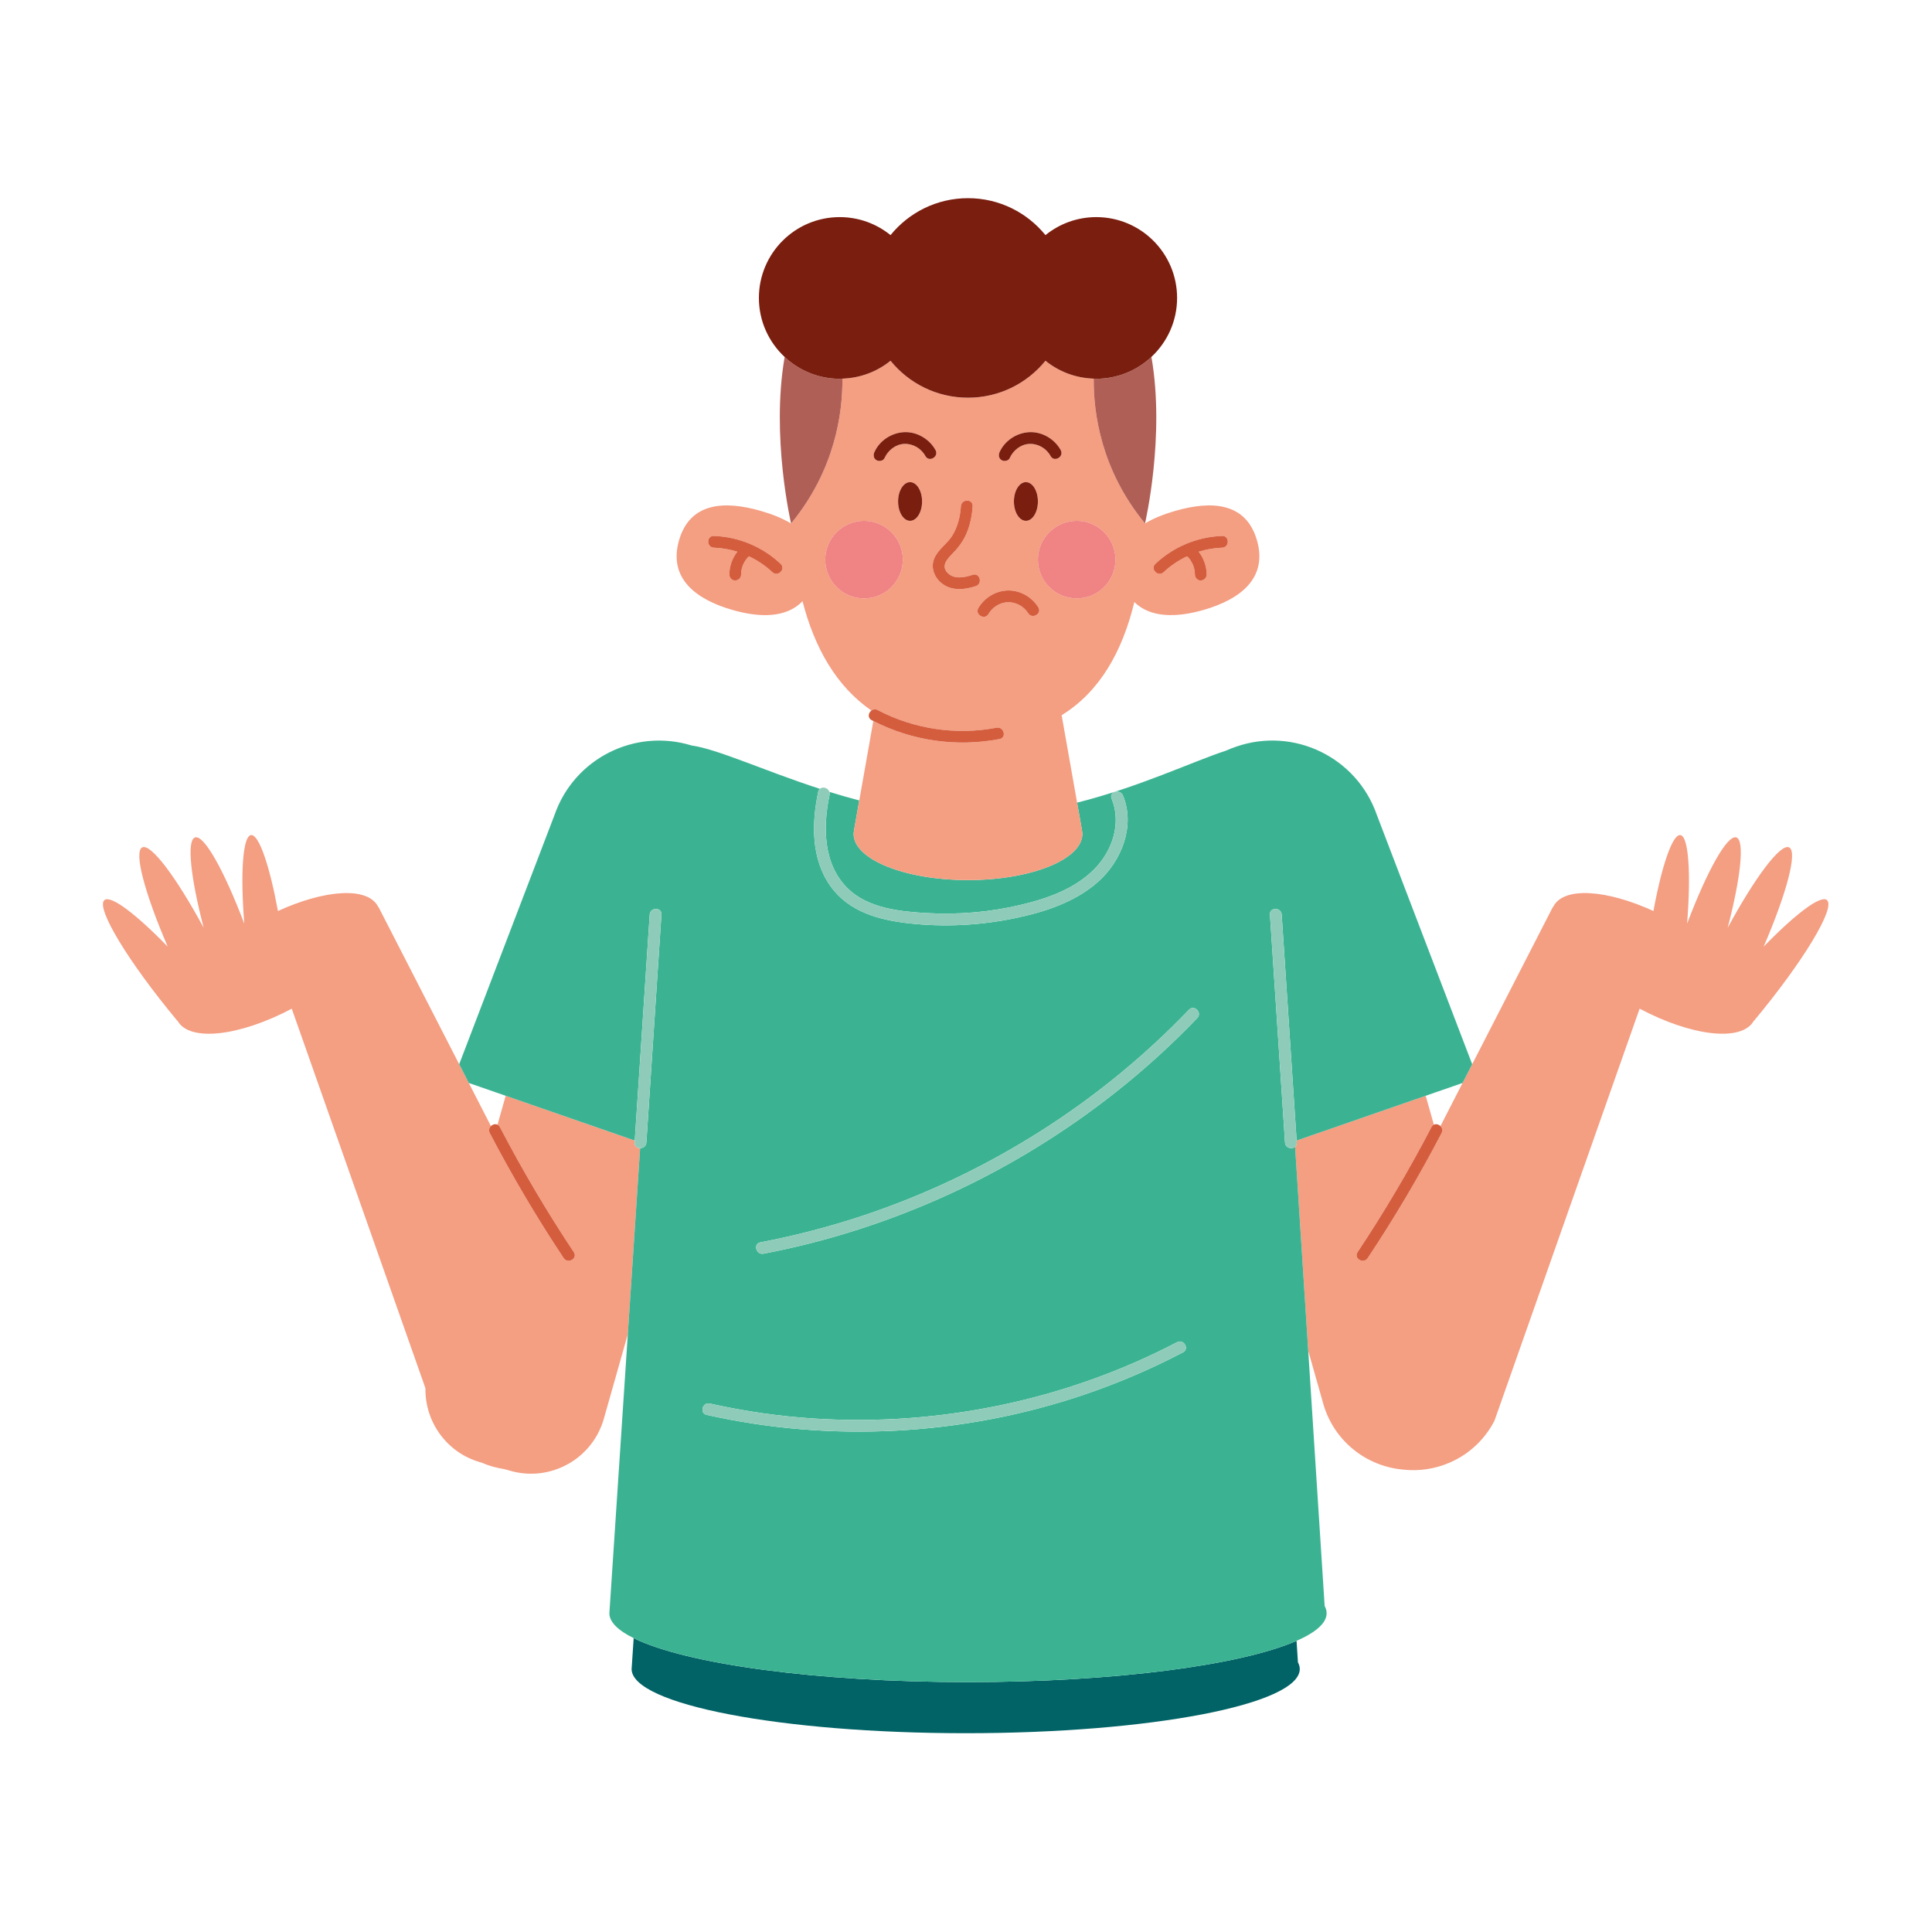 <?xml version="1.0" encoding="utf-8"?>
<!-- Generator: Adobe Illustrator 27.5.0, SVG Export Plug-In . SVG Version: 6.00 Build 0)  -->
<svg version="1.1" id="Capa_2" xmlns="http://www.w3.org/2000/svg" xmlns:xlink="http://www.w3.org/1999/xlink" x="0px" y="0px"
	 viewBox="0 0 2122 2122" style="enable-background:new 0 0 2122 2122;" xml:space="preserve">
<path style="fill:#016366;" d="M1063.191,1847.537c-167.28,0-310.104-20.04-367.216-48.294l-2.244,33.936v0.001
	c0,38.924,164.28,70.479,366.929,70.479c202.649,0,366.928-31.554,366.928-70.479c0-2.496-0.698-4.96-2.015-7.389l-1.517-23.583
	C1363.186,1828.89,1224.561,1847.537,1063.191,1847.537z"/>
<path style="fill:#F49E82;" d="M1937.104,1039.726c25.233-58.58,37.498-104.401,27.973-109.012
	c-9.455-4.577-37.445,32.878-67.492,88.339c14.387-55.237,18.862-96.236,9.494-99.28c-9.879-3.21-32.111,36.758-54.081,94.729
	c4.404-55.158,1.713-96.167-7.41-97.308c-8.609-1.077-20.41,33.661-29.541,83.408c-51.117-23.396-97.341-26.762-109.424-5.833
	c-0.272,0.471-0.488,0.966-0.722,1.453l-0.257-0.134l-88.67,172.811l-10.556,20.574l-24.305,47.368
	c1.882,1.839,2.804,4.667,1.25,7.649c-24.605,47.186-51.697,93.027-81.168,137.338c-4.581,6.888-15.751,0.421-11.14-6.511
	c29.471-44.311,56.564-90.152,81.168-137.339c0.696-1.334,1.633-2.199,2.673-2.7l-9.003-31.743l-141.752,49.189
	c0.048,0.729,0.096,1.459,0.145,2.188c0.141,2.138-0.618,3.711-1.819,4.743l14.4,223.794l16.52,58.245
	c11.705,41.267,47.629,69.015,87.981,72.451c40.117,4.39,80.601-15.759,100.122-53.805l159.365-452.473
	c57.13,30.291,111.936,36.701,125.258,13.625l0.236-0.476l0.183,0.152c54.094-65.004,89.945-124.358,80.076-132.57
	C1999.656,982.812,1971.845,1003.984,1937.104,1039.726z"/>
<path style="fill:#D45D3D;" d="M1574.898,1235.279c-1.04,0.501-1.978,1.366-2.673,2.7c-24.604,47.186-51.697,93.028-81.168,137.339
	c-4.611,6.932,6.559,13.4,11.14,6.511c29.471-44.311,56.563-90.152,81.168-137.338c1.555-2.982,0.632-5.809-1.25-7.649
	C1580.195,1234.965,1577.278,1234.131,1574.898,1235.279z"/>
<path style="fill:#F49E82;" d="M697.033,1254.913c0.048-0.729,0.096-1.459,0.145-2.188l-141.752-49.189l-9.004,31.744
	c1.041,0.501,1.979,1.366,2.674,2.699c24.604,47.186,51.697,93.028,81.167,137.339c4.616,6.939-6.563,13.392-11.139,6.511
	c-29.471-44.311-56.563-90.152-81.168-137.338c-1.556-2.984-0.633-5.812,1.249-7.649l-24.304-47.367l-10.556-20.574l-88.669-172.811
	l-0.257,0.134c-0.233-0.487-0.451-0.983-0.722-1.453c-12.083-20.929-58.307-17.563-109.424,5.832
	c-9.131-49.747-20.932-84.484-29.541-83.407c-9.122,1.141-11.814,42.148-7.411,97.306c-21.97-57.97-44.201-97.937-54.08-94.727
	c-9.368,3.044-4.893,44.043,9.494,99.28c-30.047-55.461-58.036-92.916-67.492-88.339c-9.525,4.611,2.74,50.432,27.973,109.013
	c-34.741-35.742-62.552-56.915-69.506-51.128c-9.869,8.212,25.982,67.566,80.076,132.57l0.183-0.152l0.236,0.476
	c13.323,23.076,68.128,16.666,125.259-13.625l146.827,416.877c-0.643,36.783,23.277,70.853,60.34,81.366l1.477,0.419
	c7.969,3.454,16.382,5.781,24.984,7.086l6.528,1.851c44.159,12.525,90.109-13.119,102.634-57.278l26.312-92.768l13.508-204.303
	C699.848,1261.121,696.759,1259.057,697.033,1254.913z"/>
<path style="fill:#3BB392;" d="M1411.386,1254.913c-0.679-10.271-1.358-20.543-2.037-30.815c-2.973-44.965-5.947-89.93-8.92-134.895
	c-1.866-28.234-3.733-56.467-5.6-84.701c-0.549-8.302,12.356-8.241,12.901,0c0.679,10.271,1.358,20.543,2.037,30.815
	c2.973,44.965,5.946,89.93,8.919,134.895c1.818,27.504,3.637,55.008,5.455,82.513l141.752-49.189l40.525-14.062l10.556-20.574
	l-104.729-273.827c-21.999-63.397-91.225-96.957-154.622-74.957c-3.943,1.368-7.709,2.849-11.307,4.439
	c-37.664,12.382-94.72,39.777-163.3,57.03l5.312,30.067l-0.066,0.016c0.291,1.408,0.533,2.823,0.533,4.262
	c0,27.995-56.235,50.689-125.605,50.689c-69.369,0-125.604-22.694-125.604-50.689c0-1.439,0.242-2.854,0.534-4.262l-0.067-0.016
	l5.74-32.489c-11.233-2.939-22.2-6.091-32.826-9.398c0.31,0.996,0.409,2.107,0.148,3.344c-7.314,34.728-7.253,75.833,19.811,102.534
	c22.295,21.998,57.405,25.576,87.094,27.243c34.65,1.946,69.498-1.038,103.268-9.061c29.021-6.895,58.906-17.393,80.422-38.955
	c20.011-20.053,30.389-50.687,19.201-77.74c-3.176-7.678,9.312-10.993,12.44-3.43c13.761,33.273-1.343,71.652-27.057,94.577
	c-25.508,22.742-59.377,33.588-92.258,40.357c-37.872,7.798-76.956,9.778-115.397,5.535c-32.897-3.63-66.34-12.542-86.486-40.9
	c-21.397-30.12-20.775-68.941-13.478-103.591c0.305-1.448,0.959-2.513,1.804-3.264c-61.862-20.109-111.754-43.488-140.986-47.638
	c-62.225-19.133-128.907,14.297-150.421,76.297L504.345,1168.9l10.556,20.574l40.524,14.062l141.752,49.189
	c0.631-9.543,1.262-19.085,1.893-28.627c2.973-44.965,5.946-89.93,8.919-134.895c1.866-28.234,3.734-56.467,5.6-84.701
	c0.546-8.255,13.449-8.289,12.901,0c-0.68,10.271-1.359,20.543-2.038,30.815c-2.973,44.965-5.946,89.93-8.919,134.895
	c-1.866,28.233-3.734,56.467-5.6,84.701c-0.273,4.128-3.635,6.2-6.86,6.204l-13.508,204.303l-20.262,306.459v0.001
	c0,9.653,9.514,18.875,26.673,27.364c57.111,28.254,199.935,48.294,367.216,48.294c161.369,0,299.994-18.647,360.865-45.328
	c21.188-9.287,33.025-19.541,33.025-30.329c0-2.679-0.749-5.325-2.164-7.932l-18.049-280.498l-14.4-223.794
	C1419.001,1262.631,1411.791,1261.032,1411.386,1254.913z M835.136,1364.541c39.116-7.466,77.703-17.557,115.448-30.255
	c67.283-22.636,131.735-53.489,191.7-91.476c59.703-37.82,114.693-82.771,163.612-133.779c5.76-6.006,14.87,3.129,9.122,9.122
	c-28.051,29.25-58.085,56.558-89.904,81.662c-56.061,44.231-117.243,81.808-182.148,111.601
	c-65.228,29.941-133.893,52.108-204.4,65.565C830.439,1378.532,826.99,1366.096,835.136,1364.541z M779.612,1541.568
	c38.093,8.555,76.781,14.123,115.748,16.557c136.951,8.551,275.799-20.289,397.451-83.927c7.356-3.848,13.871,7.29,6.512,11.14
	c-34.917,18.266-71.243,33.83-108.569,46.47c-132.818,44.977-277.735,52.933-414.573,22.201
	C768.072,1552.187,771.525,1539.752,779.612,1541.568z"/>
<path style="fill:#F49E82;" d="M938.121,911.668c-0.291,1.408-0.534,2.823-0.534,4.262c0,27.995,56.235,50.689,125.604,50.689
	c69.37,0,125.605-22.694,125.605-50.689c0-1.439-0.242-2.854-0.533-4.262l0.066-0.016l-5.312-30.067l-16.968-96.037
	c41.814-25.81,66.642-69.784,79.852-124.306c17.479,17.254,45.765,17.394,76.141,8.64c41.074-11.837,70.357-35.364,58.52-76.438
	c-11.838-41.074-48.778-44.117-89.853-32.279c-12.347,3.558-23.626,8.08-33.093,13.747l-0.01,0.041l-0.02-0.025l-0.012,0.007
	l0.001-0.021c-48.47-58.895-56.639-121.737-56.321-159.045c-20.046-0.632-38.418-7.839-52.982-19.633
	c-20.091,24.744-50.725,40.58-85.082,40.58c-34.357,0-64.991-15.836-85.082-40.58c-14.536,11.772-32.869,18.972-52.872,19.627
	c0.318,37.307-7.848,100.152-56.32,159.049l0.005,0.088c-9.498-5.711-20.836-10.258-33.249-13.836
	c-41.075-11.839-78.015-8.796-89.852,32.279c-11.838,41.075,17.445,64.601,58.52,76.438c30.922,8.912,59.701,8.642,77.094-9.552
	c13.293,51.468,37.284,93.601,75.646,120.064c1.811-1.375,4.272-1.885,6.847-0.533c39.874,20.94,86.286,27.904,130.535,19.412
	c8.126-1.559,11.575,10.878,3.429,12.441c-47.137,9.046-95.995,2.089-138.68-19.818l-15.419,87.267l-5.74,32.489L938.121,911.668z
	 M1268.957,619.313c19.848-18.75,46.039-29.691,73.323-30.666c8.317-0.298,8.278,12.605,0,12.901
	c-8.761,0.313-17.41,1.839-25.714,4.43c5.572,7.104,8.729,16.122,8.734,25.134c0.002,3.617-2.957,6.294-6.45,6.45
	c-3.485,0.157-6.448-3.077-6.451-6.45c-0.001-1.156-0.076-2.301-0.179-3.451l-0.058-0.495l-0.049-0.299
	c-0.097-0.542-0.207-1.082-0.331-1.619c-0.262-1.142-0.582-2.269-0.959-3.378c-0.181-0.533-0.39-1.054-0.586-1.581l-0.236-0.517
	c-0.266-0.564-3.365-6.384-3.742-6.175c-0.009,0.004,0.912,1.123,0.24,0.333l-0.532-0.633c-0.404-0.47-0.822-0.927-1.252-1.373
	l-0.942-0.877c-9.371,4.421-18.102,10.216-25.695,17.389C1272.044,634.137,1262.909,625.027,1268.957,619.313z M848.304,628.436
	c-7.59-7.171-16.319-12.966-25.688-17.386l-1.092,1.023c-0.427,0.449-0.841,0.911-1.242,1.382l-0.386,0.465
	c-1.328,1.863-2.534,3.778-3.513,5.853l-0.148,0.326l-0.203,0.49c-0.185,0.49-0.371,0.98-0.536,1.477
	c-0.37,1.11-0.686,2.24-0.94,3.383c-0.12,0.538-0.228,1.079-0.321,1.621l-0.13,0.816l0.049-0.227l0.003-0.053
	c0.045-0.433,0.275-1.193-0.003,0.053c-0.115,1.149-0.168,2.299-0.168,3.453c-0.003,3.617-2.954,6.294-6.451,6.45
	c-3.482,0.156-6.452-3.076-6.45-6.45c0.005-9.012,3.162-18.029,8.734-25.134c-8.304-2.591-16.953-4.117-25.715-4.43
	c-8.291-0.297-8.303-13.198,0-12.901c27.285,0.975,53.475,11.915,73.324,30.666C863.477,625.029,854.337,634.135,848.304,628.436z
	 M1225.17,614.667c0,23.528-19.073,42.6-42.599,42.6c-23.527,0-42.599-19.072-42.599-42.6c0-23.527,19.072-42.599,42.599-42.599
	C1206.097,572.067,1225.17,591.14,1225.17,614.667z M1126.802,572.039c-7.273,0-13.169-9.512-13.169-21.245
	c0-11.733,5.896-21.245,13.169-21.245c7.273,0,13.169,9.512,13.169,21.245C1139.971,562.527,1134.074,572.039,1126.802,572.039z
	 M1097.866,496.619c5.654-12.647,18.728-21.201,32.466-21.949c14.062-0.766,27.989,7.447,34.699,19.693
	c3.995,7.292-7.149,13.794-11.14,6.511c-4.711-8.598-13.952-13.827-23.559-13.303c-9.2,0.501-17.488,6.974-21.327,15.56
	c-1.429,3.196-6.072,3.925-8.825,2.314C1096.945,503.554,1096.445,499.798,1097.866,496.619z M1107.236,648.539
	c13.405-0.195,26.118,7.182,33.172,18.449c4.423,7.065-6.744,13.532-11.14,6.512c-4.736-7.564-13.38-12.195-22.032-12.06
	c-8.673,0.136-17.063,5.24-21.541,12.916c-4.186,7.175-15.332,0.674-11.14-6.512
	C1081.259,656.353,1093.873,648.733,1107.236,648.539z M1055.396,556.01c0.548-8.254,13.451-8.289,12.901,0
	c-0.682,10.268-2.653,20.319-6.69,29.812c-3.928,9.24-9.759,16.616-16.792,23.676c-5.853,5.874-10.994,13.029-3.649,20.102
	c7.284,7.013,18.594,4.573,27.154,1.742c7.914-2.617,11.275,9.846,3.429,12.44c-11.44,3.783-25.111,5.378-35.638-1.779
	c-9.203-6.257-14.423-17.653-10.094-28.403c4.098-10.176,14.202-16.095,19.868-25.268
	C1051.88,578.631,1054.646,567.302,1055.396,556.01z M986.413,550.794c0-11.733,5.896-21.245,13.169-21.245
	s13.17,9.512,13.17,21.245c0,11.733-5.897,21.245-13.17,21.245S986.413,562.527,986.413,550.794z M960.365,496.619
	c5.654-12.647,18.728-21.201,32.466-21.949c14.062-0.766,27.989,7.447,34.699,19.693c3.995,7.292-7.149,13.794-11.14,6.511
	c-4.711-8.598-13.951-13.827-23.559-13.303c-9.201,0.501-17.489,6.974-21.327,15.56c-1.428,3.196-6.071,3.925-8.826,2.314
	C959.445,503.554,958.945,499.798,960.365,496.619z M949,657.266c-23.527,0-42.599-19.072-42.599-42.6
	c0-23.527,19.073-42.599,42.599-42.599c23.527,0,42.6,19.073,42.6,42.599C991.6,638.194,972.528,657.266,949,657.266z"/>
<path style="fill:#D45D3D;" d="M784.102,588.647c-8.303-0.297-8.291,12.604,0,12.901c8.762,0.313,17.411,1.839,25.715,4.43
	c-5.572,7.104-8.729,16.122-8.734,25.134c-0.002,3.375,2.968,6.607,6.45,6.45c3.496-0.156,6.448-2.834,6.451-6.45
	c0-1.154,0.053-2.304,0.168-3.453l-0.049,0.227l0.13-0.816c0.094-0.542,0.202-1.083,0.321-1.621c0.254-1.142,0.57-2.272,0.94-3.383
	c0.166-0.497,0.352-0.987,0.536-1.477l-0.076,0.124l0.157-0.345l0.018-0.05l0.104-0.219l0.148-0.326
	c0.979-2.075,2.186-3.99,3.513-5.853l0.386-0.465c0.402-0.471,0.815-0.933,1.242-1.382l1.092-1.023
	c9.369,4.421,18.098,10.216,25.688,17.386c6.033,5.699,15.173-3.407,9.122-9.123C837.577,600.562,811.387,589.622,784.102,588.647z"
	/>
<path style="fill:#D45D3D;" d="M1278.079,628.436c7.593-7.172,16.324-12.968,25.695-17.389l0.942,0.877
	c0.43,0.446,0.848,0.903,1.252,1.373l0.532,0.633c0.672,0.791-0.25-0.328-0.24-0.333c0.377-0.21,3.476,5.611,3.742,6.175
	l0.236,0.517c0.197,0.526,0.405,1.048,0.586,1.581c0.377,1.109,0.697,2.237,0.959,3.378c0.124,0.537,0.234,1.077,0.331,1.619
	l0.049,0.299l0.045,0.234l0.003,0.057l0.07,0.429l-0.059-0.224c0.103,1.15,0.178,2.295,0.179,3.451
	c0.002,3.374,2.966,6.607,6.451,6.45c3.493-0.156,6.452-2.834,6.45-6.45c-0.005-9.012-3.162-18.029-8.734-25.134
	c8.304-2.591,16.953-4.117,25.714-4.43c8.278-0.296,8.317-13.199,0-12.901c-27.284,0.975-53.475,11.916-73.323,30.666
	C1262.909,625.027,1272.044,634.137,1278.079,628.436z"/>
<path style="fill:#7A1E0F;" d="M1012.751,550.794c0-11.733-5.897-21.245-13.17-21.245s-13.169,9.512-13.169,21.245
	c0,11.733,5.896,21.245,13.169,21.245S1012.751,562.527,1012.751,550.794z"/>
<path style="fill:#7A1E0F;" d="M1126.802,529.55c-7.273,0-13.169,9.512-13.169,21.245c0,11.733,5.896,21.245,13.169,21.245
	c7.273,0,13.169-9.512,13.169-21.245C1139.971,539.061,1134.074,529.55,1126.802,529.55z"/>
<path style="fill:#D45D3D;" d="M1036.112,642.002c10.526,7.157,24.198,5.562,35.638,1.779c7.845-2.594,4.485-15.057-3.429-12.44
	c-8.561,2.831-19.87,5.271-27.154-1.742c-7.345-7.072-2.204-14.228,3.649-20.102c7.033-7.06,12.864-14.436,16.792-23.676
	c4.037-9.493,6.008-19.544,6.69-29.812c0.551-8.289-12.352-8.254-12.901,0c-0.75,11.292-3.516,22.621-9.51,32.322
	c-5.667,9.172-15.77,15.091-19.868,25.268C1021.689,624.349,1026.909,635.745,1036.112,642.002z"/>
<path style="fill:#D45D3D;" d="M1085.695,674.355c4.478-7.676,12.868-12.78,21.541-12.916c8.653-0.135,17.297,4.496,22.032,12.06
	c4.396,7.021,15.563,0.553,11.14-6.512c-7.054-11.267-19.767-18.643-33.172-18.449c-13.363,0.194-25.977,7.814-32.681,19.305
	C1070.363,675.029,1081.509,681.531,1085.695,674.355z"/>
<path style="fill:#D45D3D;" d="M1097.893,811.714c8.145-1.563,4.696-14-3.429-12.441c-44.249,8.492-90.661,1.528-130.535-19.412
	c-2.575-1.353-5.036-0.842-6.847,0.533c-3.353,2.544-4.444,8.097,0.336,10.607c0.593,0.311,1.2,0.589,1.796,0.895
	C1001.897,813.804,1050.756,820.76,1097.893,811.714z"/>
<path style="fill:#F08383;" d="M991.6,614.667c0-23.527-19.073-42.599-42.6-42.599c-23.527,0-42.599,19.073-42.599,42.599
	c0,23.528,19.073,42.6,42.599,42.6C972.528,657.266,991.6,638.194,991.6,614.667z"/>
<path style="fill:#F08383;" d="M1139.971,614.667c0,23.528,19.072,42.6,42.599,42.6c23.527,0,42.599-19.072,42.599-42.6
	c0-23.527-19.073-42.599-42.599-42.599C1159.043,572.067,1139.971,591.14,1139.971,614.667z"/>
<path style="fill:#8ECCB9;" d="M703.074,1261.117c3.225-0.004,6.588-2.076,6.86-6.204c1.866-28.234,3.734-56.468,5.6-84.701
	c2.973-44.965,5.946-89.93,8.919-134.895c0.679-10.272,1.358-20.544,2.038-30.815c0.548-8.289-12.355-8.255-12.901,0
	c-1.866,28.234-3.734,56.467-5.6,84.701c-2.973,44.965-5.946,89.93-8.919,134.895c-0.631,9.542-1.262,19.084-1.893,28.627
	c-0.048,0.729-0.096,1.459-0.145,2.188C696.759,1259.057,699.848,1261.121,703.074,1261.117z"/>
<path style="fill:#8ECCB9;" d="M912.154,973.269c20.146,28.358,53.59,37.27,86.486,40.9c38.442,4.242,77.525,2.263,115.397-5.535
	c32.88-6.769,66.749-17.615,92.258-40.357c25.714-22.924,40.817-61.303,27.057-94.577c-3.128-7.564-15.616-4.249-12.44,3.43
	c11.188,27.053,0.81,57.687-19.201,77.74c-21.516,21.562-51.401,32.06-80.422,38.955c-33.77,8.023-68.618,11.007-103.268,9.061
	c-29.689-1.667-64.799-5.245-87.094-27.243c-27.063-26.701-27.125-67.806-19.811-102.534c0.26-1.236,0.162-2.348-0.148-3.344
	c-1.36-4.365-7.314-6.178-10.488-3.351c-0.845,0.752-1.499,1.817-1.804,3.264C891.379,904.328,890.757,943.149,912.154,973.269z"/>
<path style="fill:#D45D3D;" d="M539.205,1236.841c-1.882,1.837-2.805,4.665-1.249,7.649c24.605,47.186,51.697,93.027,81.168,137.338
	c4.576,6.881,15.755,0.428,11.139-6.511c-29.47-44.311-56.563-90.152-81.167-137.339c-0.695-1.333-1.633-2.198-2.674-2.699
	C544.042,1234.135,541.126,1234.966,539.205,1236.841z"/>
<path style="fill:#8ECCB9;" d="M1409.768,1035.317c-0.679-10.272-1.358-20.544-2.037-30.815c-0.545-8.241-13.45-8.302-12.901,0
	c1.866,28.234,3.733,56.467,5.6,84.701c2.973,44.965,5.946,89.93,8.92,134.895c0.679,10.272,1.358,20.544,2.037,30.815
	c0.405,6.119,7.615,7.719,11.082,4.743c1.202-1.032,1.961-2.605,1.819-4.743c-0.048-0.729-0.097-1.459-0.145-2.188
	c-1.818-27.505-3.637-55.009-5.455-82.513C1415.714,1125.246,1412.741,1080.282,1409.768,1035.317z"/>
<path style="fill:#8ECCB9;" d="M838.565,1376.981c70.507-13.457,139.172-35.624,204.4-65.565
	c64.905-29.793,126.088-67.37,182.148-111.601c31.819-25.104,61.853-52.412,89.904-81.662c5.748-5.993-3.362-15.129-9.122-9.122
	c-48.919,51.008-103.909,95.959-163.612,133.779c-59.965,37.987-124.417,68.84-191.7,91.476
	c-37.745,12.699-76.331,22.789-115.448,30.255C826.99,1366.096,830.439,1378.532,838.565,1376.981z"/>
<path style="fill:#8ECCB9;" d="M776.182,1554.008c136.838,30.732,281.754,22.776,414.573-22.201
	c37.325-12.64,73.652-28.204,108.569-46.47c7.359-3.85,0.845-14.988-6.512-11.14c-121.652,63.639-260.5,92.478-397.451,83.927
	c-38.968-2.433-77.656-8.002-115.748-16.557C771.525,1539.752,768.072,1552.187,776.182,1554.008z"/>
<path style="fill:#B05F56;" d="M925.238,415.865c-0.982,0.032-1.942,0.148-2.933,0.148c-23.403,0-44.626-9.124-60.486-23.923
	c-15.227,87.359,7.067,182.864,7.067,182.864l0.031-0.04C917.39,516.016,925.556,453.171,925.238,415.865z"/>
<path style="fill:#B05F56;" d="M1204.078,416.013c-0.952,0-1.877-0.113-2.822-0.143c-0.317,37.308,7.851,100.15,56.321,159.045
	l0.011,0.014l0.02,0.025l0.01-0.041c0.183-0.785,22.237-95.889,7.042-182.909C1248.789,406.854,1227.527,416.013,1204.078,416.013z"
	/>
<path style="fill:#7A1E0F;" d="M962.679,505.445c2.754,1.611,7.397,0.882,8.826-2.314c3.838-8.586,12.126-15.058,21.327-15.56
	c9.607-0.523,18.848,4.706,23.559,13.303c3.991,7.283,15.135,0.781,11.14-6.511c-6.71-12.246-20.637-20.459-34.699-19.693
	c-13.738,0.748-26.812,9.301-32.466,21.949C958.945,499.798,959.445,503.554,962.679,505.445z"/>
<path style="fill:#7A1E0F;" d="M1100.18,505.445c2.753,1.611,7.396,0.882,8.825-2.314c3.839-8.586,12.126-15.058,21.327-15.56
	c9.607-0.523,18.848,4.706,23.559,13.303c3.99,7.283,15.135,0.781,11.14-6.511c-6.71-12.246-20.637-20.459-34.699-19.693
	c-13.738,0.748-26.812,9.301-32.466,21.949C1096.445,499.798,1096.945,503.554,1100.18,505.445z"/>
<path style="fill:#7A1E0F;" d="M922.306,416.013c0.99,0,1.951-0.116,2.933-0.148c20.003-0.655,38.335-7.856,52.872-19.627
	c20.091,24.744,50.724,40.58,85.082,40.58c34.357,0,64.991-15.836,85.082-40.58c14.563,11.794,32.936,19.001,52.982,19.633
	c0.945,0.03,1.87,0.143,2.822,0.143c23.449,0,44.712-9.159,60.581-24.01c17.311-16.2,28.193-39.185,28.193-64.764
	c0-49.028-39.745-88.773-88.773-88.773c-21.152,0-40.554,7.426-55.804,19.775c-20.091-24.744-50.725-40.579-85.082-40.579
	c-34.357,0-64.991,15.836-85.082,40.579c-15.25-12.349-34.652-19.775-55.804-19.775c-49.028,0-88.773,39.745-88.773,88.773
	c0,25.626,10.922,48.646,28.288,64.851C877.68,406.888,898.903,416.013,922.306,416.013z"/>
</svg>
